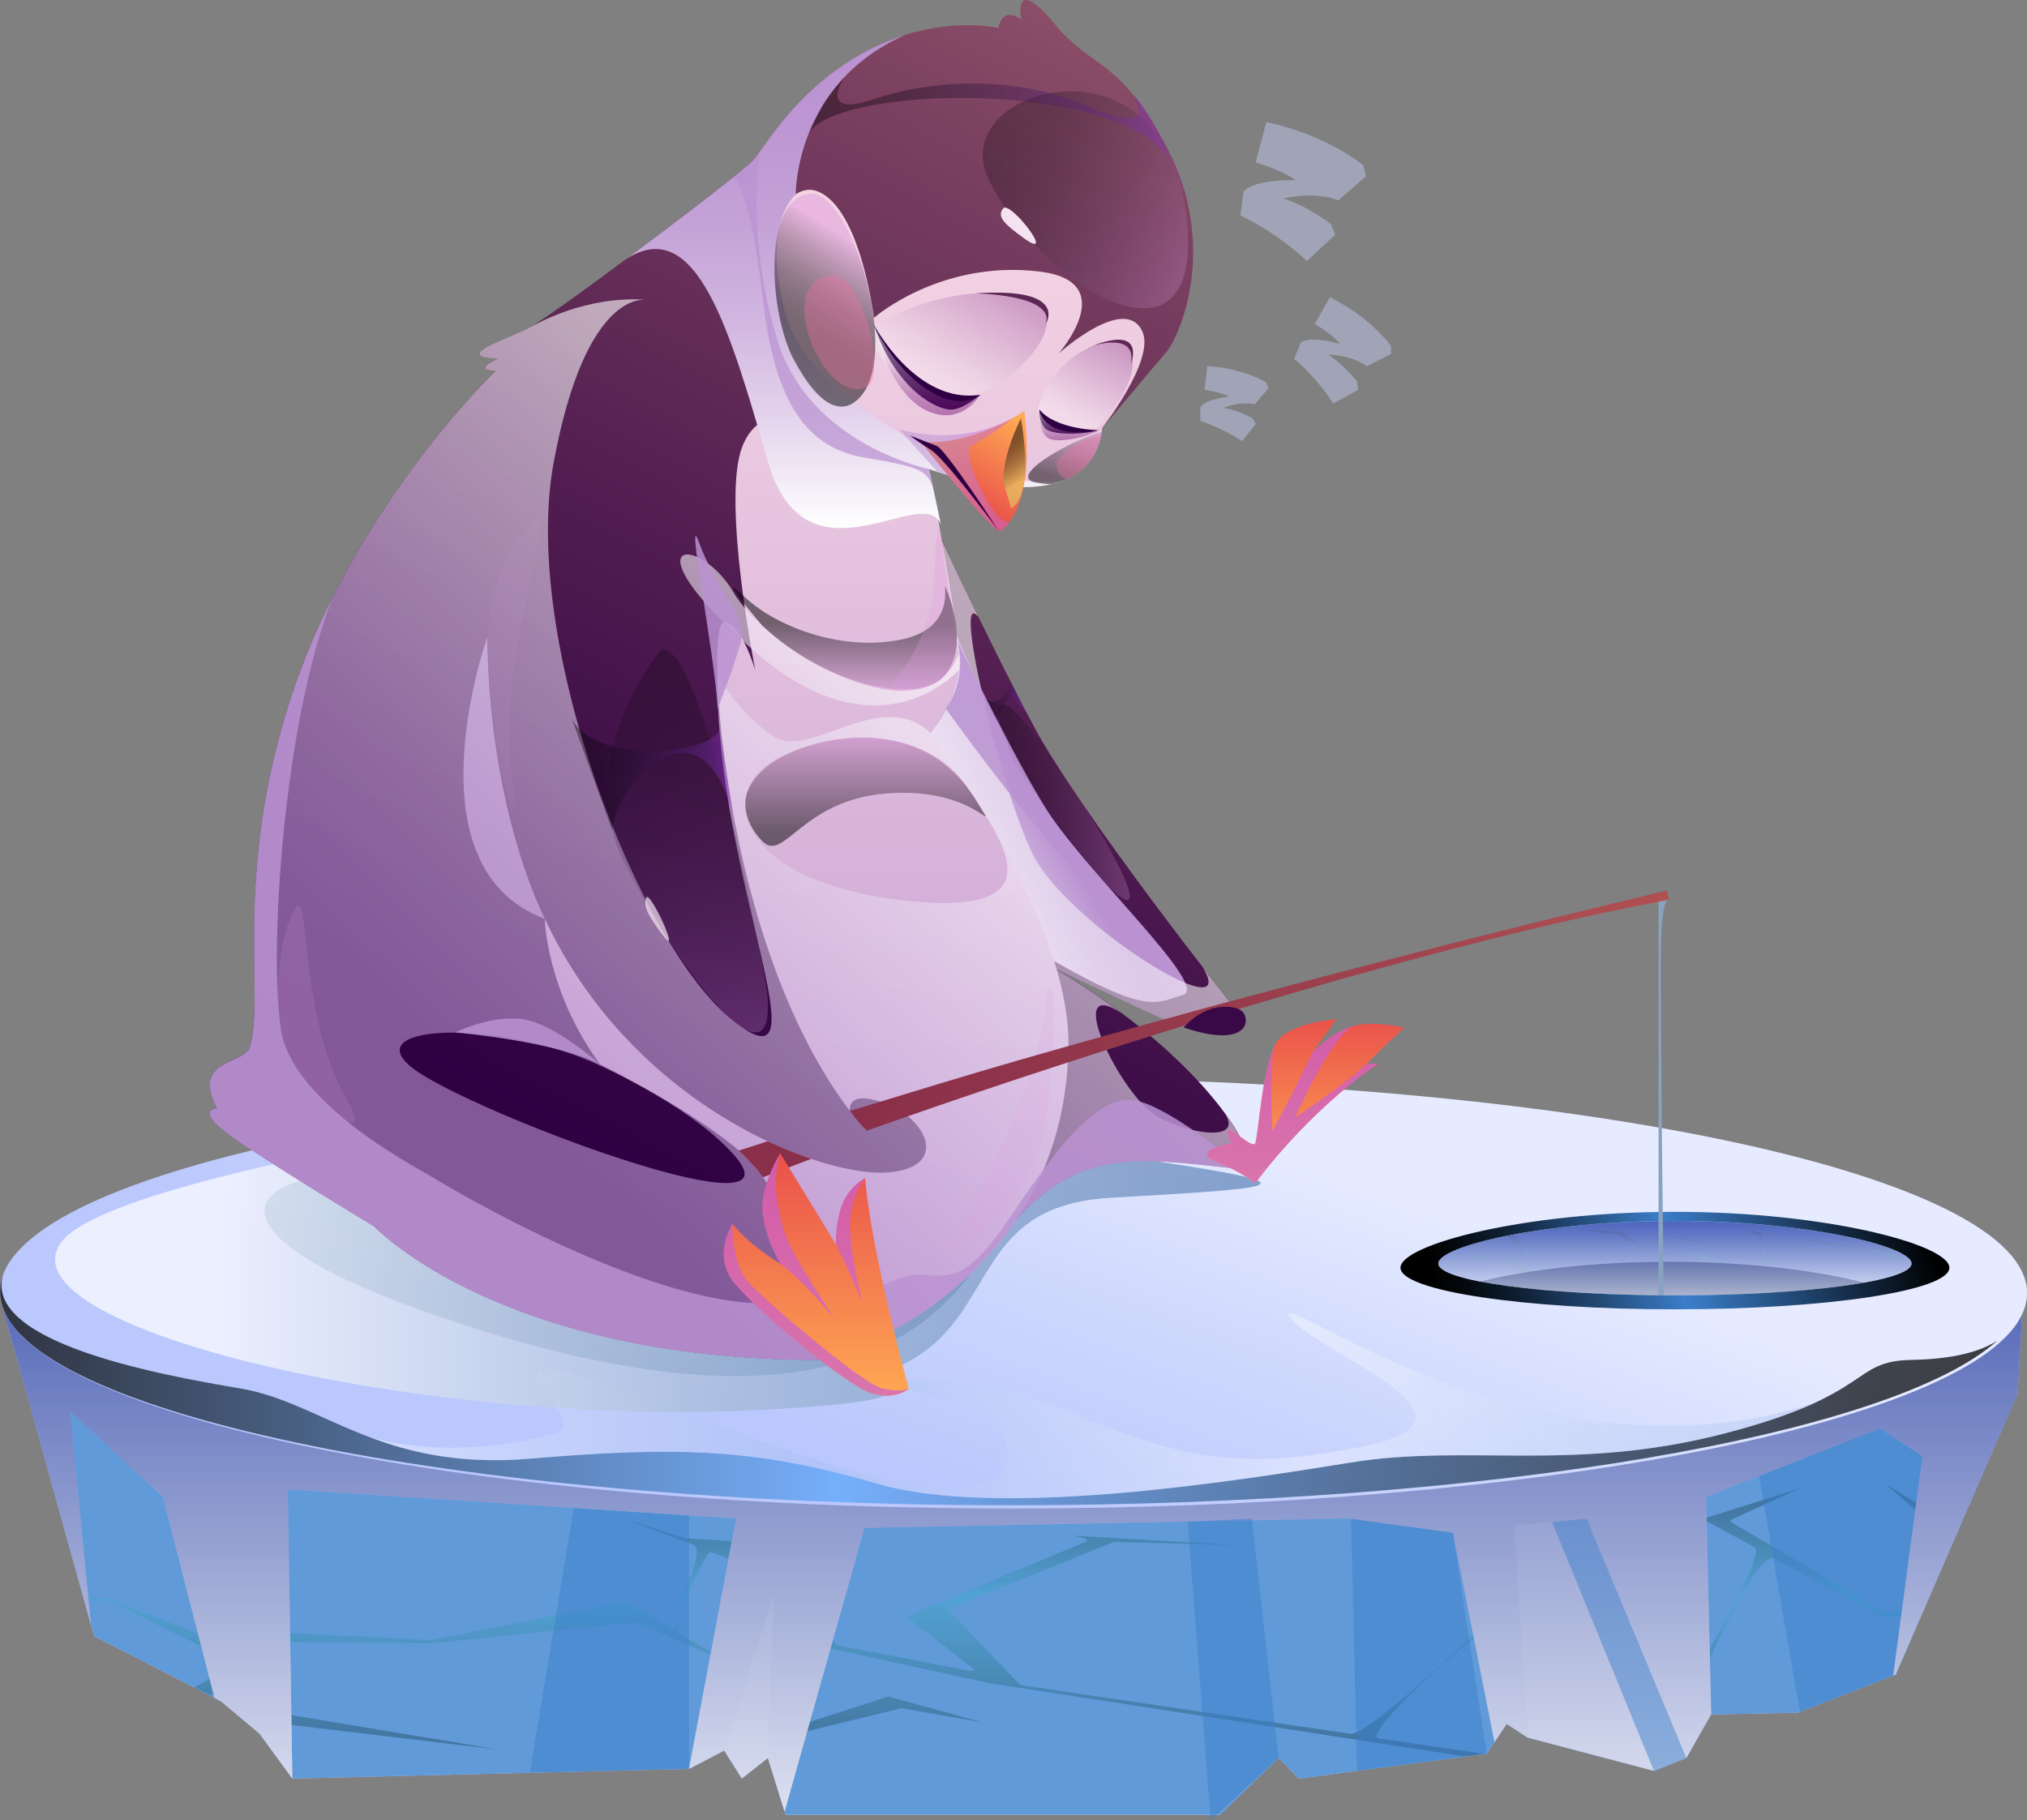 <?xml version="1.0" encoding="UTF-8"?>
<svg xmlns="http://www.w3.org/2000/svg" xmlns:xlink="http://www.w3.org/1999/xlink" viewBox="0 0 254.88 228.91">
  <rect x="0" y="0" width="254.88" height="228.91" fill="#808080" stroke="none"/>
  <defs>
    <style>
      .cls-1 {
        fill: url(#_Áåçûìÿííûé_ãðàäèåíò_296);
      }

      .cls-1, .cls-2, .cls-3, .cls-4, .cls-5, .cls-6, .cls-7, .cls-8, .cls-9, .cls-10, .cls-11, .cls-12, .cls-13, .cls-14, .cls-15, .cls-16, .cls-17, .cls-18, .cls-19 {
        mix-blend-mode: screen;
      }

      .cls-1, .cls-8, .cls-11 {
        opacity: .38;
      }

      .cls-2 {
        fill: url(#_Áåçûìÿííûé_ãðàäèåíò_154);
      }

      .cls-2, .cls-7, .cls-18 {
        opacity: .25;
      }

      .cls-20 {
        fill: url(#_Áåçûìÿííûé_ãðàäèåíò_395);
      }

      .cls-20, .cls-21, .cls-22, .cls-23, .cls-24, .cls-25, .cls-26, .cls-27, .cls-28, .cls-29, .cls-30, .cls-31, .cls-32, .cls-33, .cls-34, .cls-35, .cls-36, .cls-37, .cls-38, .cls-39, .cls-40, .cls-41 {
        mix-blend-mode: multiply;
      }

      .cls-21 {
        fill: url(#_Áåçûìÿííûé_ãðàäèåíò_202);
        opacity: .6;
      }

      .cls-42 {
        fill: url(#_Áåçûìÿííûé_ãðàäèåíò_83);
      }

      .cls-43 {
        fill: url(#_Áåçûìÿííûé_ãðàäèåíò_146-2);
      }

      .cls-22 {
        fill: url(#_Áåçûìÿííûé_ãðàäèåíò_395-2);
      }

      .cls-22, .cls-38 {
        opacity: .65;
      }

      .cls-3 {
        fill: url(#_Áåçûìÿííûé_ãðàäèåíò_316);
      }

      .cls-3, .cls-5, .cls-6, .cls-10, .cls-19 {
        opacity: .5;
      }

      .cls-44 {
        fill: #5d2755;
      }

      .cls-45 {
        fill: url(#_Áåçûìÿííûé_ãðàäèåíò_4);
      }

      .cls-46 {
        fill: url(#_Áåçûìÿííûé_ãðàäèåíò_391);
      }

      .cls-23 {
        opacity: .85;
      }

      .cls-23, .cls-35 {
        fill: #ba92d1;
      }

      .cls-4 {
        opacity: .28;
      }

      .cls-4, .cls-12, .cls-15 {
        fill: #e09ce0;
      }

      .cls-5 {
        fill: url(#_Áåçûìÿííûé_ãðàäèåíò_212);
      }

      .cls-47 {
        fill: #390947;
      }

      .cls-6 {
        fill: url(#_Áåçûìÿííûé_ãðàäèåíò_300);
      }

      .cls-48 {
        clip-path: url(#clippath-2);
      }

      .cls-7 {
        fill: url(#_Áåçûìÿííûé_ãðàäèåíò_77);
      }

      .cls-49 {
        isolation: isolate;
      }

      .cls-8 {
        fill: url(#_Áåçûìÿííûé_ãðàäèåíò_296-2);
      }

      .cls-24 {
        fill: url(#_Áåçûìÿííûé_ãðàäèåíò_28);
      }

      .cls-24, .cls-27, .cls-50, .cls-34 {
        opacity: .71;
      }

      .cls-25 {
        fill: #4c75d9;
      }

      .cls-51 {
        fill: url(#_Áåçûìÿííûé_ãðàäèåíò_220);
      }

      .cls-9 {
        fill: url(#_Áåçûìÿííûé_ãðàäèåíò_402-2);
      }

      .cls-9, .cls-16 {
        opacity: .69;
      }

      .cls-52 {
        fill: #89a2c1;
      }

      .cls-26 {
        fill: url(#_Áåçûìÿííûé_ãðàäèåíò_32-2);
      }

      .cls-26, .cls-29 {
        opacity: .43;
      }

      .cls-53 {
        clip-path: url(#clippath-1);
      }

      .cls-27 {
        fill: #5b81b6;
      }

      .cls-50, .cls-54 {
        fill: #f4e2f1;
      }

      .cls-10 {
        fill: url(#_Áåçûìÿííûé_ãðàäèåíò_338);
      }

      .cls-55 {
        fill: #f46f9f;
        opacity: .36;
      }

      .cls-56 {
        fill: url(#_Áåçûìÿííûé_ãðàäèåíò_16);
      }

      .cls-11 {
        fill: url(#_Áåçûìÿííûé_ãðàäèåíò_173);
      }

      .cls-28, .cls-57 {
        fill: #892f49;
      }

      .cls-28, .cls-39, .cls-40 {
        opacity: .51;
      }

      .cls-29 {
        fill: url(#_Áåçûìÿííûé_ãðàäèåíò_32);
      }

      .cls-30 {
        opacity: .42;
      }

      .cls-30, .cls-58 {
        fill: #b4bad8;
      }

      .cls-31 {
        fill: url(#_Áåçûìÿííûé_ãðàäèåíò_47);
        opacity: .35;
      }

      .cls-32 {
        fill: url(#_Áåçûìÿííûé_ãðàäèåíò_76);
      }

      .cls-59 {
        fill: #2e0043;
      }

      .cls-60 {
        clip-path: url(#clippath);
      }

      .cls-33 {
        fill: url(#_Áåçûìÿííûé_ãðàäèåíò_310);
      }

      .cls-33, .cls-41 {
        opacity: .31;
      }

      .cls-61 {
        fill: none;
      }

      .cls-34 {
        fill: #c960d1;
      }

      .cls-12 {
        opacity: .08;
      }

      .cls-35 {
        opacity: .72;
      }

      .cls-36 {
        fill: url(#_Áåçûìÿííûé_ãðàäèåíò_199);
      }

      .cls-13 {
        fill: url(#_Áåçûìÿííûé_ãðàäèåíò_10);
      }

      .cls-14 {
        fill: url(#_Áåçûìÿííûé_ãðàäèåíò_41);
        opacity: .74;
      }

      .cls-62 {
        fill: url(#_Áåçûìÿííûé_ãðàäèåíò_146);
      }

      .cls-37 {
        fill: #609ad9;
      }

      .cls-63 {
        opacity: .46;
      }

      .cls-38 {
        fill: url(#_Áåçûìÿííûé_ãðàäèåíò_395-3);
      }

      .cls-64 {
        fill: url(#_Áåçûìÿííûé_ãðàäèåíò_146-3);
      }

      .cls-15 {
        opacity: .15;
      }

      .cls-65 {
        fill: #0f2670;
      }

      .cls-16 {
        fill: url(#_Áåçûìÿííûé_ãðàäèåíò_402);
      }

      .cls-39 {
        fill: url(#_Áåçûìÿííûé_ãðàäèåíò_197);
      }

      .cls-40 {
        fill: url(#_Áåçûìÿííûé_ãðàäèåíò_16-2);
      }

      .cls-66 {
        opacity: .61;
      }

      .cls-17 {
        fill: #3b7eca;
        opacity: .47;
      }

      .cls-18 {
        fill: url(#_Áåçûìÿííûé_ãðàäèåíò_154-2);
      }

      .cls-19 {
        fill: url(#_Áåçûìÿííûé_ãðàäèåíò_215);
      }

      .cls-67 {
        opacity: .56;
      }

      .cls-41 {
        fill: url(#_Áåçûìÿííûé_ãðàäèåíò_309);
      }
    </style>
    <clipPath id="clippath">
      <polygon class="cls-61" points=".17 163.81 11.84 205.76 27.78 213.94 32.64 218.02 36.76 223.67 86.64 222.45 91.06 220.14 93.28 223.67 96.56 221.08 99 228.91 152.7 228.91 160.77 221.08 163.31 223.67 186.95 220.54 189.45 216.79 192.1 218.52 207.97 222.7 212.04 221.08 215.15 215.6 226.03 215.39 238.36 210.6 253.69 175.23 254.43 162.07 .17 163.81"/>
    </clipPath>
    <linearGradient id="_Áåçûìÿííûé_ãðàäèåíò_391" data-name="Áåçûìÿííûé ãðàäèåíò 391" x1="-176.68" y1="231.37" x2="-176.68" y2="148.96" gradientTransform="translate(-25.47 3.82) scale(1 .97) skewX(10.85)" gradientUnits="userSpaceOnUse">
      <stop offset=".45" stop-color="#bbc8fd"/>
      <stop offset=".63" stop-color="#ccd6fd"/>
      <stop offset=".85" stop-color="#e6ebff"/>
    </linearGradient>
    <linearGradient id="_Áåçûìÿííûé_ãðàäèåíò_402" data-name="Áåçûìÿííûé ãðàäèåíò 402" x1="-184.2" y1="231.37" x2="-184.2" y2="180.72" gradientTransform="translate(-25.47 3.82) scale(1 .97) skewX(10.85)" gradientUnits="userSpaceOnUse">
      <stop offset="0" stop-color="#000"/>
      <stop offset=".2" stop-color="#15414b"/>
      <stop offset=".45" stop-color="#3090a5"/>
      <stop offset=".56" stop-color="#3bb0ca"/>
      <stop offset=".58" stop-color="#37a5be"/>
      <stop offset=".69" stop-color="#246b7b"/>
      <stop offset=".8" stop-color="#143d46"/>
      <stop offset=".88" stop-color="#091b20"/>
      <stop offset=".96" stop-color="#020708"/>
      <stop offset="1" stop-color="#000"/>
    </linearGradient>
    <linearGradient id="_Áåçûìÿííûé_ãðàäèåíò_395" data-name="Áåçûìÿííûé ãðàäèåíò 395" x1="-176.68" y1="249.56" x2="-176.68" y2="121.56" gradientTransform="translate(-25.47 3.82) scale(1 .97) skewX(10.85)" gradientUnits="userSpaceOnUse">
      <stop offset="0" stop-color="#fff"/>
      <stop offset=".41" stop-color="#9ea9d6"/>
      <stop offset=".81" stop-color="#4459b0"/>
      <stop offset="1" stop-color="#2039a1"/>
    </linearGradient>
    <linearGradient id="_Áåçûìÿííûé_ãðàäèåíò_395-2" data-name="Áåçûìÿííûé ãðàäèåíò 395" x1="-176.69" y1="246.93" x2="-176.69" y2="137.43" xlink:href="#_Áåçûìÿííûé_ãðàäèåíò_395"/>
    <linearGradient id="_Áåçûìÿííûé_ãðàäèåíò_4" data-name="Áåçûìÿííûé ãðàäèåíò 4" x1="118.65" y1="186.19" x2="137.37" y2="135.78" gradientUnits="userSpaceOnUse">
      <stop offset="0" stop-color="#bbc8fd"/>
      <stop offset=".46" stop-color="#ccd6fd"/>
      <stop offset="1" stop-color="#e6ebff"/>
    </linearGradient>
    <clipPath id="clippath-1">
      <path class="cls-25" d="m240.36,158.91c0,2.2-13.32,3.99-29.75,3.99s-29.75-1.79-29.75-3.99,13.32-5.36,29.75-5.36,29.75,3.15,29.75,5.36Z"/>
    </clipPath>
    <linearGradient id="_Áåçûìÿííûé_ãðàäèåíò_402-2" data-name="Áåçûìÿííûé ãðàäèåíò 402" x1="212.12" y1="163.17" x2="212.12" y2="153.28" gradientTransform="matrix(1, 0, 0, 1, 0, 0)" xlink:href="#_Áåçûìÿííûé_ãðàäèåíò_402"/>
    <linearGradient id="_Áåçûìÿííûé_ãðàäèåíò_10" data-name="Áåçûìÿííûé ãðàäèåíò 10" x1="178.92" y1="168.32" x2="241.06" y2="150.4" gradientUnits="userSpaceOnUse">
      <stop offset=".05" stop-color="#000"/>
      <stop offset=".11" stop-color="#04090e"/>
      <stop offset=".21" stop-color="#0f2136"/>
      <stop offset=".35" stop-color="#224975"/>
      <stop offset=".51" stop-color="#3b7eca"/>
      <stop offset="1" stop-color="#000"/>
    </linearGradient>
    <linearGradient id="_Áåçûìÿííûé_ãðàäèåíò_395-3" data-name="Áåçûìÿííûé ãðàäèåíò 395" x1="210.61" y1="162.9" x2="210.61" y2="153.55" gradientTransform="matrix(1, 0, 0, 1, 0, 0)" xlink:href="#_Áåçûìÿííûé_ãðàäèåíò_395"/>
    <linearGradient id="_Áåçûìÿííûé_ãðàäèåíò_41" data-name="Áåçûìÿííûé ãðàäèåíò 41" x1="0" y1="174.79" x2="251.17" y2="174.79" gradientUnits="userSpaceOnUse">
      <stop offset="0" stop-color="#000"/>
      <stop offset=".42" stop-color="#5ea6fb"/>
      <stop offset=".51" stop-color="#4c86cb"/>
      <stop offset=".69" stop-color="#2b4d75"/>
      <stop offset=".84" stop-color="#142336"/>
      <stop offset=".94" stop-color="#05090e"/>
      <stop offset="1" stop-color="#000"/>
    </linearGradient>
    <linearGradient id="_Áåçûìÿííûé_ãðàäèåíò_47" data-name="Áåçûìÿííûé ãðàäèåíò 47" x1="46.41" y1="176.76" x2="228.35" y2="176.76" gradientUnits="userSpaceOnUse">
      <stop offset="0" stop-color="#fff"/>
      <stop offset=".14" stop-color="#ccdbf5"/>
      <stop offset=".25" stop-color="#abc3ef"/>
      <stop offset=".31" stop-color="#9fbbed"/>
      <stop offset=".65" stop-color="#fff"/>
      <stop offset=".81" stop-color="#ccdbf5"/>
      <stop offset=".93" stop-color="#abc3ef"/>
      <stop offset="1" stop-color="#9fbbed"/>
    </linearGradient>
    <linearGradient id="_Áåçûìÿííûé_ãðàäèåíò_28" data-name="Áåçûìÿííûé ãðàäèåíò 28" x1="179.36" y1="155.35" x2="27.79" y2="155.35" gradientUnits="userSpaceOnUse">
      <stop offset=".12" stop-color="#5b81b6"/>
      <stop offset=".23" stop-color="#678abb"/>
      <stop offset=".43" stop-color="#88a4ca"/>
      <stop offset=".71" stop-color="#becde2"/>
      <stop offset="1" stop-color="#fff"/>
    </linearGradient>
    <linearGradient id="_Áåçûìÿííûé_ãðàäèåíò_220" data-name="Áåçûìÿííûé ãðàäèåíò 220" x1="72.35" y1="161.17" x2="151.85" y2="9.75" gradientUnits="userSpaceOnUse">
      <stop offset=".07" stop-color="#2e0043"/>
      <stop offset=".24" stop-color="#370846"/>
      <stop offset=".52" stop-color="#521e51"/>
      <stop offset=".88" stop-color="#7c4161"/>
      <stop offset="1" stop-color="#8d4f68"/>
    </linearGradient>
    <linearGradient id="_Áåçûìÿííûé_ãðàäèåíò_76" data-name="Áåçûìÿííûé ãðàäèåíò 76" x1="114.55" y1="111.27" x2="141.65" y2="95.32" gradientUnits="userSpaceOnUse">
      <stop offset=".12" stop-color="#fff"/>
      <stop offset=".24" stop-color="#ede2f3"/>
      <stop offset=".48" stop-color="#c8a8da"/>
      <stop offset=".6" stop-color="#ba92d1"/>
    </linearGradient>
    <linearGradient id="_Áåçûìÿííûé_ãðàäèåíò_83" data-name="Áåçûìÿííûé ãðàäèåíò 83" x1="106.22" y1="198.75" x2="106.22" y2="29.44" gradientUnits="userSpaceOnUse">
      <stop offset="0" stop-color="#ba92d1"/>
      <stop offset=".39" stop-color="#cea8d7"/>
      <stop offset="1" stop-color="#f4d3e3"/>
    </linearGradient>
    <linearGradient id="_Áåçûìÿííûé_ãðàäèåíò_199" data-name="Áåçûìÿííûé ãðàäèåíò 199" x1="106.5" y1="66.41" x2="106.5" y2="4.42" gradientUnits="userSpaceOnUse">
      <stop offset="0" stop-color="#fff"/>
      <stop offset=".04" stop-color="#f9f7fb"/>
      <stop offset=".23" stop-color="#e3d2ec"/>
      <stop offset=".42" stop-color="#d1b6e0"/>
      <stop offset=".62" stop-color="#c4a2d7"/>
      <stop offset=".81" stop-color="#bc96d2"/>
      <stop offset="1" stop-color="#ba92d1"/>
    </linearGradient>
    <linearGradient id="_Áåçûìÿííûé_ãðàäèåíò_310" data-name="Áåçûìÿííûé ãðàäèåíò 310" x1="124.67" y1="33.5" x2="115.51" y2="50.03" gradientUnits="userSpaceOnUse">
      <stop offset="0" stop-color="#6b046d"/>
      <stop offset=".25" stop-color="#9d599f"/>
      <stop offset=".48" stop-color="#c7a0c8"/>
      <stop offset=".66" stop-color="#e5d3e5"/>
      <stop offset=".8" stop-color="#f8f3f8"/>
      <stop offset=".88" stop-color="#fff"/>
    </linearGradient>
    <linearGradient id="_Áåçûìÿííûé_ãðàäèåíò_32" data-name="Áåçûìÿííûé ãðàäèåíò 32" x1="116.59" y1="52.22" x2="116.59" y2="40.96" gradientUnits="userSpaceOnUse">
      <stop offset="0" stop-color="#6b046d"/>
      <stop offset=".08" stop-color="#731275"/>
      <stop offset=".23" stop-color="#8a3a8c"/>
      <stop offset=".43" stop-color="#b079b1"/>
      <stop offset=".68" stop-color="#e3d0e3"/>
      <stop offset=".81" stop-color="#fff"/>
    </linearGradient>
    <linearGradient id="_Áåçûìÿííûé_ãðàäèåíò_309" data-name="Áåçûìÿííûé ãðàäèåíò 309" x1="140.39" y1="41.73" x2="133.78" y2="54.01" gradientUnits="userSpaceOnUse">
      <stop offset="0" stop-color="#6b046d"/>
      <stop offset=".16" stop-color="#88368a"/>
      <stop offset=".52" stop-color="#c7a1c8"/>
      <stop offset=".76" stop-color="#efe4ef"/>
      <stop offset=".88" stop-color="#fff"/>
    </linearGradient>
    <linearGradient id="_Áåçûìÿííûé_ãðàäèåíò_32-2" data-name="Áåçûìÿííûé ãðàäèåíò 32" x1="134.41" y1="55.37" x2="134.41" y2="51.67" xlink:href="#_Áåçûìÿííûé_ãðàäèåíò_32"/>
    <linearGradient id="_Áåçûìÿííûé_ãðàäèåíò_338" data-name="Áåçûìÿííûé ãðàäèåíò 338" x1="194.14" y1="121.24" x2="194.14" y2="105.47" gradientTransform="translate(.86 -162.14) rotate(32.44)" gradientUnits="userSpaceOnUse">
      <stop offset=".19" stop-color="#000"/>
      <stop offset=".27" stop-color="#050405"/>
      <stop offset=".38" stop-color="#160f16"/>
      <stop offset=".51" stop-color="#312231"/>
      <stop offset=".64" stop-color="#583d58"/>
      <stop offset=".79" stop-color="#895f89"/>
      <stop offset=".94" stop-color="#c488c4"/>
      <stop offset="1" stop-color="#e09ce0"/>
    </linearGradient>
    <linearGradient id="_Áåçûìÿííûé_ãðàäèåíò_146" data-name="Áåçûìÿííûé ãðàäèåíò 146" x1="131.05" y1="37.4" x2="122.3" y2="46.16" gradientTransform="translate(-9.6 47.71) rotate(-14.21)" gradientUnits="userSpaceOnUse">
      <stop offset="0" stop-color="#ffa953"/>
      <stop offset="1" stop-color="#ea524b"/>
    </linearGradient>
    <clipPath id="clippath-2">
      <path class="cls-61" d="m132.85,121.84c-4.23-14.49-15.86-29.66-15.86-29.66,0,0,3.22-3.95,3.63-8.37.29-3.08-3.82-24.84-3.82-24.84,0,0,20.31,7.71,21.81-5.16,0,0,6.63-8.5,5.05-12.08-2.15-4.87-10.58,2.76-10.58,2.76,0,0,8.05-9.08-2.37-10.34-12.46-1.51-20.82,5.82-20.82,5.82,0,0-1.68-13.87-7.13-15.92-5.45-2.05-11.47,13.71.74,29.29,0,0-7.68-3.89-10.21,2.95-2.53,6.84,1.68,28,1.68,28,0,0-1.9-6.42-4.05-6-2.16.42-.32,40.1,15.95,61.42,0,0-.58-2.79,4.47-.95,5.05,1.84,8.21,7.95.42,8.68-7.79.74-31.89-7.74-43.26-31.89,0,0,.16,9,6.95,18.31,0,0,9.99,4.84,16.58,10.1,12,9.58,9.36,30.54,19.7,23.48,0,0,.67-.36,1.41-.75,1.24-.66,2.43-1.44,3.52-2.33.15-.12.27-.22.37-.29,2.75-2.02,5.57-4.58,8.15-7.8.92-1.15,1.82-2.17,2.69-3.09,3.84-5.66,6.3-12.65,6.47-21.54.06-3.07-.51-6.38-1.48-9.73l-.03-.09Z"/>
    </clipPath>
    <linearGradient id="_Áåçûìÿííûé_ãðàäèåíò_316" data-name="Áåçûìÿííûé ãðàäèåíò 316" x1="133.5" y1="65.37" x2="136.78" y2="54.71" gradientTransform="translate(2.99 -9.1) rotate(2.7)" gradientUnits="userSpaceOnUse">
      <stop offset=".19" stop-color="#000"/>
      <stop offset=".33" stop-color="#2c1e2c"/>
      <stop offset=".66" stop-color="#8c618c"/>
      <stop offset=".89" stop-color="#c88bc8"/>
      <stop offset="1" stop-color="#e09ce0"/>
    </linearGradient>
    <linearGradient id="_Áåçûìÿííûé_ãðàäèåíò_202" data-name="Áåçûìÿííûé ãðàäèåíò 202" x1="127.05" y1="76.55" x2="44.73" y2="158.87" gradientUnits="userSpaceOnUse">
      <stop offset=".09" stop-color="#fff"/>
      <stop offset=".25" stop-color="#ede2f3"/>
      <stop offset=".6" stop-color="#c8a8da"/>
      <stop offset=".77" stop-color="#ba92d1"/>
    </linearGradient>
    <linearGradient id="_Áåçûìÿííûé_ãðàäèåíò_16" data-name="Áåçûìÿííûé ãðàäèåíò 16" x1="106.89" y1="127.09" x2="209.86" y2="127.09" gradientUnits="userSpaceOnUse">
      <stop offset="0" stop-color="#892f49"/>
      <stop offset=".45" stop-color="#973b4c"/>
      <stop offset="1" stop-color="#b05052"/>
    </linearGradient>
    <linearGradient id="_Áåçûìÿííûé_ãðàäèåíò_16-2" data-name="Áåçûìÿííûé ãðàäèåíò 16" y1="129.62" x2="209.86" y2="129.62" xlink:href="#_Áåçûìÿííûé_ãðàäèåíò_16"/>
    <linearGradient id="_Áåçûìÿííûé_ãðàäèåíò_146-2" data-name="Áåçûìÿííûé ãðàäèåíò 146" x1="108.18" y1="174.83" x2="108.18" y2="144.83" gradientTransform="translate(21.76 -2.12) scale(1 1.02) skewX(-9.37)" xlink:href="#_Áåçûìÿííûé_ãðàäèåíò_146"/>
    <linearGradient id="_Áåçûìÿííûé_ãðàäèåíò_146-3" data-name="Áåçûìÿííûé ãðàäèåíò 146" x1="164.17" y1="148.81" x2="164.17" y2="128.18" gradientTransform="matrix(1, 0, 0, 1, 0, 0)" xlink:href="#_Áåçûìÿííûé_ãðàäèåíò_146"/>
    <linearGradient id="_Áåçûìÿííûé_ãðàäèåíò_154" data-name="Áåçûìÿííûé ãðàäèåíò 154" x1="907.52" y1="-18.44" x2="876.88" y2="-18.44" gradientTransform="translate(-633.78 -424.48) rotate(31.35)" gradientUnits="userSpaceOnUse">
      <stop offset="0" stop-color="#e09ce0"/>
      <stop offset=".08" stop-color="#c488c4"/>
      <stop offset=".26" stop-color="#895f89"/>
      <stop offset=".44" stop-color="#583d58"/>
      <stop offset=".61" stop-color="#312231"/>
      <stop offset=".76" stop-color="#160f16"/>
      <stop offset=".9" stop-color="#050405"/>
      <stop offset="1" stop-color="#000"/>
    </linearGradient>
    <linearGradient id="_Áåçûìÿííûé_ãðàäèåíò_197" data-name="Áåçûìÿííûé ãðàäèåíò 197" x1="113.05" y1="59.73" x2="127.26" y2="59.73" gradientUnits="userSpaceOnUse">
      <stop offset=".33" stop-color="#ba92d1"/>
      <stop offset="1" stop-color="#c960d1"/>
    </linearGradient>
    <linearGradient id="_Áåçûìÿííûé_ãðàäèåíò_212" data-name="Áåçûìÿííûé ãðàäèåíò 212" x1="169.6" y1="116.67" x2="176.47" y2="116.67" gradientTransform="translate(141.05 -150.95) rotate(59.82)" gradientUnits="userSpaceOnUse">
      <stop offset=".19" stop-color="#000"/>
      <stop offset=".27" stop-color="#050502"/>
      <stop offset=".38" stop-color="#16160a"/>
      <stop offset=".5" stop-color="#303117"/>
      <stop offset=".64" stop-color="#565828"/>
      <stop offset=".78" stop-color="#86893f"/>
      <stop offset=".93" stop-color="#c0c45a"/>
      <stop offset="1" stop-color="#e0e56a"/>
    </linearGradient>
    <linearGradient id="_Áåçûìÿííûé_ãðàäèåíò_154-2" data-name="Áåçûìÿííûé ãðàäèåíò 154" x1="81.76" y1="129.1" x2="81.76" y2="80.68" gradientTransform="translate(2.16 2.85) rotate(-1.32)" xlink:href="#_Áåçûìÿííûé_ãðàäèåíò_154"/>
    <linearGradient id="_Áåçûìÿííûé_ãðàäèåíò_173" data-name="Áåçûìÿííûé ãðàäèåíò 173" x1="92.21" y1="97.4" x2="71.93" y2="97.4" gradientUnits="userSpaceOnUse">
      <stop offset="0" stop-color="#9c3be0"/>
      <stop offset=".08" stop-color="#8833c4"/>
      <stop offset=".26" stop-color="#5f2489"/>
      <stop offset=".44" stop-color="#3d1758"/>
      <stop offset=".61" stop-color="#220d31"/>
      <stop offset=".76" stop-color="#0f0516"/>
      <stop offset=".9" stop-color="#040105"/>
      <stop offset="1" stop-color="#000"/>
    </linearGradient>
    <linearGradient id="_Áåçûìÿííûé_ãðàäèåíò_300" data-name="Áåçûìÿííûé ãðàäèåíò 300" x1="106.27" y1="87.82" x2="106.27" y2="78.4" gradientUnits="userSpaceOnUse">
      <stop offset="0" stop-color="#e09ce0"/>
      <stop offset=".41" stop-color="#855d85"/>
      <stop offset="1" stop-color="#000"/>
    </linearGradient>
    <linearGradient id="_Áåçûìÿííûé_ãðàäèåíò_215" data-name="Áåçûìÿííûé ãðàäèåíò 215" x1="108.83" y1="104.63" x2="108.83" y2="91.02" gradientUnits="userSpaceOnUse">
      <stop offset="0" stop-color="#000"/>
      <stop offset=".59" stop-color="#855d85"/>
      <stop offset="1" stop-color="#e09ce0"/>
    </linearGradient>
    <linearGradient id="_Áåçûìÿííûé_ãðàäèåíò_77" data-name="Áåçûìÿííûé ãðàäèåíò 77" x1="125.57" y1="100.91" x2="142.05" y2="100.91" gradientUnits="userSpaceOnUse">
      <stop offset="0" stop-color="#000"/>
      <stop offset=".1" stop-color="#050405"/>
      <stop offset=".24" stop-color="#160f16"/>
      <stop offset=".39" stop-color="#312231"/>
      <stop offset=".56" stop-color="#583d58"/>
      <stop offset=".74" stop-color="#895f89"/>
      <stop offset=".92" stop-color="#c488c4"/>
      <stop offset="1" stop-color="#e09ce0"/>
    </linearGradient>
    <linearGradient id="_Áåçûìÿííûé_ãðàäèåíò_296" data-name="Áåçûìÿííûé ãðàäèåíò 296" x1="123.71" y1="88.52" x2="129.23" y2="88.52" gradientUnits="userSpaceOnUse">
      <stop offset="0" stop-color="#000"/>
      <stop offset=".1" stop-color="#040105"/>
      <stop offset=".24" stop-color="#0f0516"/>
      <stop offset=".39" stop-color="#220d31"/>
      <stop offset=".56" stop-color="#3d1758"/>
      <stop offset=".74" stop-color="#5f2489"/>
      <stop offset=".92" stop-color="#8833c4"/>
      <stop offset="1" stop-color="#9c3be0"/>
    </linearGradient>
    <linearGradient id="_Áåçûìÿííûé_ãðàäèåíò_296-2" data-name="Áåçûìÿííûé ãðàäèåíò 296" x1="101.71" y1="17.98" x2="149.97" y2="17.98" xlink:href="#_Áåçûìÿííûé_ãðàäèåíò_296"/>
  </defs>
  <g class="cls-49">
    <g id="Layer_2" data-name="Layer 2">
      <g id="_Ñëîé_1" data-name="Ñëîé 1">
        <g>
          <g>
            <g class="cls-60">
              <path class="cls-46" d="m-688.34,168.34s30.09,8.49,93.35-4.92c63.26-13.41,174.79-15.12,174.79-15.12l2.33,2.9c2.33,2.91,7.8.45,7.8.45,0,0,85.53,8.64,129.59,11.55,44.06,2.9,76.6,6.63,139.29-.22s99.84-5.79,99.84-5.79l3.25,2.22s65.83,6.55,82.9,7.75c0,0-8.11,3.87,48.81,3.28,56.92-.6,161.94-6.26,192.8-6.26l5.21,2.68s47.88-.52,57.34,1.49l11.9,59.89H-676.44l-11.9-59.89Z"/>
              <path class="cls-37" d="m-685.91,180.55s32.31,6.11,69.96,13.26l-4.07-2.83s125.22-12.22,187.64-13.41c62.42-1.19,133.26,0,133.26,0l7.03,4.77s90.31,2.68,107.72,3.28l-71.99-16.39,89.99,15.79s121.5-39.38,145.7-39.98c24.2-.6,72.13,30.83,114.94,41.55l-37.57-11.41,47.49,13.11s64.43-14.9,86.87-17.28c22.44-2.38,34.58-1,34.58-1,0,0,1.01-23.62,31.42-16.47,0,0,72.41,22.54,94.34,27l9.47,47.67H-676.44l-9.47-47.67Z"/>
              <g class="cls-67">
                <path class="cls-16" d="m341.75,227.61c.19-1.85,1.76-7.28,1.76-7.28-2.17-.49-28.55-13.09-32.04-14.75l23.29,2.89-32.88-5.38-.27,1.93c-.01.08-.08.14-.19.16-.11.03-.24,0-.34-.04l-13.44-6.67-2.43,1.91s-.09.05-.16.06l-14.05,2.23c-.12.02-.26,0-.35-.07l-19.21-12.28-6.85.73c-.11,0-.23-.01-.32-.07l-7.2-4.36,7.28,6.33,6.61-1.86c.13-.04.29-.01.4.06l19,12.07c.06.04.1.08.11.13l.77,2.68c.02.08-.03.16-.13.2-.1.04-.24.04-.35,0l-20.56-7.24-12.76,3.83c-.12.04-.28.02-.4-.05l-19.32-11.32c-.08-.05-.13-.11-.13-.18,0-.07.04-.12.12-.16l8.51-3.9-11.73,3.69-10.92,2.01,10.92-1.55c.1-.02.23,0,.32.06l5.79,3.14c1.47.8-5.63,12.76-5.63,12.76l-9.77,4.03-19.96-5.74s-13.31,12.74-15.44,12.43c0,0-41.36-6.11-41.36-6.11-.1-.02-.2-.06-.25-.12l-8.85-9.24c-.1-.1-.07-.23.08-.28l20.55-8.34c.05-.02.13-.02.18-.03l15.52.39c-7.37-.41-15.84-.9-20.69-1.18.81.19,1.41.35,1.47.36.12.03.22.11.24.19.03.08-.02.16-.12.2l-22.6,9.41,8.33,6.51c.1.08.12.18.04.25-.07.08-.22.11-.36.08l-16.53-3.2c-.09-.02-.17-.06-.22-.11l-13.32-13.01-5.66-.35s-.09-.01-.13-.02l-7.42-2.37,8.55,3.24c1.35.8-1.5,6.46-1.5,6.46,0,0,.04,3.47-1.06,4.19l-6.05-3.57-24.31,4.88s-.09.01-.12,0l-17.69-.89h-11.63c-.07,0-.13-.01-.19-.03l-11.2-4.25-63.77-5.05,1.33,1.26c.07.07.09.15.04.22-.05.07-.13.09-.28.11l-12.42-.15s-.06,0-.09,0l-4.23-.72s-39.23-6.68-39.23-6.68l20.64,5.5,16.22,1.68c.1.03.21.05.35.08,2.56.52-30.77.45-30.77.45,0,0-9.84,5.87-19.66,8.49l-8.09-17.01c-.03-.07,0-.15.07-.2.08-.05.2-.07.31-.05l14.37,2.44-24.37-5.29,8.69,3.93c.08.04.14.09.16.15l6.95,19.76,14.02,10.83c.11.09.12.2.02.28-.1.08-.27.09-.42.03l-14.82-5.44-1.26-.65c-.1.08-.27.09-.42.04l-43.51-15.97-.22,2.22c0,.07-.06.12-.14.15-.08.03-.19.04-.29,0l-1.36-.34c-.11-.03-.2-.09-.24-.16l-4.2-8.24c-.04-.08-.01-.15.06-.2.08-.05.2-.07.32-.05l6.72,1.18s.1.02.14.04l34.51,16.84-34.55-17.95-26.53-3.58,17.64,3.1c.12.02.23.08.27.16l4.73,8.22c.05.08.02.16-.07.22-.09.05-.22.07-.35.03l-6.79-1.7-.23,1.97c-.01.09-.11.16-.26.17l-11.48,1.04c-.11,0-.22-.01-.31-.07l-24.79-14.62-26.88-1.91,24.29,3.11c.06,0,.12.03.17.05l5.09,2.57c.88.44.78,1.28-19.18,8.04l-35.34-5.81,34.86,6.03s-15.48,6.09-29.8,8.94l-21.79-20.93-7.74-2.87s-.06-.03-.08-.04l-8.83-5.62-.5,6.26c0,.08-.08.14-.2.17-.12.02-.25,0-.35-.05l-5.52-3.03,12.23,10.19s.04.04.06.06l3.41,5.74-2.56-7.14-1.77-1.06c-3.64-2.15-5.37-3.44-5.14-3.82.21-.36,1.55-4.08,2.05-5.49.03-.08.12-.13.24-.14.16,0,.27.03.34.09l8.5,6.33,5.39,4.36,7.65,8.1s4.06,8.49,1.42,7.17c0,0-8.31-5.05-8.31-5.05l1.91,4.52c.03.06.01.12-.04.17-.05.05-.14.08-.24.08l-10.96.15c-.1,0-.25-.04-.32-.11l-5.75-5.16-10.81,5.23c-.07.03-.16.05-.25.04l-70.42-7.96,9.07,1.88c.16.03.27.13.28.23,0,.1-.1.18-.25.2l-12.86,1.19c-.11,0-.22-.01-.31-.06l-12.61-7.26-8.01,2.69c-.11.03-.24.03-.35-.02-.11-.04-.18-.12-.19-.2l-.28-4.18-1.3,2.35c-.03.06-.1.1-.19.12-.09.02-.2,0-.29-.03l-8.88-3.38-8.64,1.03c-.07,0-.16,0-.23-.02l-32.02-10.58,26.42,11.65,13.89-1.18c.11,0,.24.02.33.08l9.87,6.88,11.7-2.34c.12-.02.26,0,.36.06l7.7,4.62c.07.04.12.1.12.16,0,.06-.02.11-.08.15l-15.35,9.83c-.12.08-.34.07-.49-.02l-9.94-6.14-31.47,8.73c-.09.02-.18.02-.28,0-.09-.03-.17-.07-.21-.13l-3.55-5.16-25.87,9.9c-.11.04-.26.04-.38-.02l-8.88-4.03,3.64,2.37c.09.06.13.14.11.21-.02.07-.1.13-.21.15l-30.09,5.07c-.06,0-.13,0-.2,0l-6.56-1.38c-2.66-1.26-5.56-7.65-5.56-7.65-5.23-6.66-5.93-8.98-6.02-9.5,8.33-1.08,18.26-2.27,18.26-2.27h-2.63l6.73-5.85-1.56-2.83s.76,2.21.85,2.79-5.03,5.46-8.7,6.22c-3.67.76-25.98,3.39-25.98,3.39,0,0,.62.48-1.59,3.46-2.21,2.98-3.63,5.54-4.88,4.97,0,0-11.1-5.05-11.1-5.05l-.34,1.05c-.03.09-.15.17-.32.15l-50.25-2,6.87,1.73c.16.04.27.14.25.25-.01.1-.14.18-.3.18,0,0-43.05-.15-43.05-.15l-23.98-1.84-10.06,5.87,8.18-3.84c.05-.02.12-.03.17-.03l76.1.6,29.22,4.29-19.16-3.71c-.17-.03-.29-.14-.28-.24,0-.11.13-.18.3-.18,0,0,25.51.15,25.51.15.05,0,.11,0,.15.02l9.94,2.98,32.17,12.09-16.86-7.26c-.14-.07-.19-.18-.13-.27.06-.09.22-.14.38-.1l25.03,4.77s.09.02.14.05l1.7.87-.14-.71c-.02-.1.07-.19.22-.21l28.98-4.77c.08-.01.18,0,.26.02l3.37,1.14,27.19-5.54c.1-.02.22,0,.31.03l2.74,1.18,27.57-7.4c.09-.02.2-.02.29.01l13.38,4.31,7.11-2.43c4.71-.74,17.84,1.29,17.84,1.29l2.31,1.9s29.12-10.91,32.21-10.57l22.82,2.54c3.25.95-20.63,8.44-20.63,8.44,2.34,1.19,14.72,13.78,14.72,13.78h3.55c-7.78-2.09-16.45-13.46-16.45-13.46,0,0,20.11-8.61,22.42-8.36l7.29.81,11.47-2.89c.13-.03.28,0,.39.06l5.62,3.48,11.31-.43c.09,0,.18.02.25.05l10.29,4.93c2.8,1.34,10.8,15.8,10.8,15.8h.82s-2.55-3.43-3.15-6.74c0,0-4.17-4.18-6.59-8.16l21.68,10.39-23.7-14.4c-2.91-2.3-5.22-9.8-5.22-9.8,0,0-4.94-4.78-6.24-6.58l27.02,21.83-5.01-4.82c-.61-.59,29.2-10.05,29.2-10.05,0,0,36.15.61,38.54,1.43l3.5,1.77,14.51-2.06s.05,0,.07,0c.04,0,.09,0,.13.01l5.82,1.37,18.11,5.76c1.8.57,5.76,8.79,5.76,8.79l-23.56,7.9s23.93-7.82,26.76-7.67l-2.7-.67s-6.06-8.28-3.31-7.41l43.39,13.81-1.09-1.07c-.65-.64,21.74-6.76,21.74-6.76,0,0,22.7,6.59,26.06,9.39,0,0,32.98-15.81,35.46-15.25.53.12.78.13.89.09l33.74,9.27,13.07-5.6c.11-.04.25-.04.38,0l9.71,3.86,25.85,3.07-25.79-4.3s-.09-.02-.12-.04l-10.36-4.53-5.63,3.21c-.11.06-.28.07-.42,0l-31.22-13.68c-.13-.06-.2-.16-.17-.25.04-.09.16-.16.32-.14l24.32,1.03c.07,0,.15.02.21.05l11.68,5.71,11-.59,18.08.15,25.37-2.6c.09,0,.19,0,.27.04l9.34,4.04s.06.03.09.05l11.95,9.56,11.76-2.88c.06-.02.14-.02.21,0l9.99,1.74-11.78-3.23-9.97,3.23c-.14.05-.32.02-.44-.07l-12.11-8.84-3.57-2.1c-1.33-1.33,3.17-10.62,3.8-10.38l2.29.87s.09.04.12.07l12.73,11.21,20.01,4.36,63.67,9.8,5.98-4.53c.08-.07.23-.09.37-.05l9.22,2.33-13.32-4.22-3.2,5.46c-.05.09-.21.14-.36.12l-13.67-2.02c-1.62-.85,11.17-12.21,12.06-12.37.89-.17,20.17,5.61,20.17,5.61,9.68-4.84,9.48-3.05,9.48-3.05,0,0,5.75-13.24,8.05-12.85l13.88,7.52,12.68-2.16c.08-.01.18,0,.26.02l38.82,13.34,3.68-1c.11-.03.24-.02.35.03l6.99,3.29,40.92,11.33h5.15l-4.03-.62Zm-885.56-11.39s-.07-.02-.11-.03l-1.42-.65s5.12-8.28,6.98-8.91c.7-.24,4.98-.85,10.07-1.51,0,0,11.79,16.86,10.74,16.64l-26.27-5.53Zm169.62-2.89c-1.94-.04-1.74-1.68-1.74-1.68,0,0-18-.93-16.31-1.79.06-.03.08-.05.13-.08l25.94-8.87c.06-.02.14-.03.21-.02l5.01.56,4.34,5.62s-15.64,6.29-17.58,6.26Zm18.07-6.44c-1.61-1.19-3.87-4.92-4.13-5.35l13.95,1.55c2.63.59-9.82,3.8-9.82,3.8Zm127.14-7.37s17.78-7.25,19.35-7.25l16.84,8.51s-27.87-.87-36.19-1.26Zm176.83,22.07c-1.7,2.46-4.85,2.07-4.85,2.07,0,0-19.38-7.99-25.94-9.22,0,0-9.6,4.33-22.47,6.33l-11.39-11.2s-.04-.04-.05-.06l-.62-1.3c-.91-1.92,19.98-10.06,19.98-10.06,0,0,32.04-.51,35.78-.22.03,0,.06,0,.09.02l18.78,5.16-9.1,4.13-.47,8.21s1.96,3.69.26,6.15Zm1.22-.5s-2.45-12.79.11-14.02c2.03-.98,6.73-3.01,8.57-3.8l18.24,5.01c.99.64-14.18,8.12-26.92,12.81Zm70.73-6.43c.03.07,0,.15-.09.19l-5.5,3.13c-.06.03-.13.05-.21.05-.05,0-.1,0-.16-.02l-64.34-19.07c-.16-.05-.25-.15-.23-.25.02-.1.13-.19.32-.16l21.15.9s.09,0,.14.02l48.69,15.04c.11.03.19.1.22.17Zm-6.11-2.83c.15.07.21.2.13.29-.05.06-.15.1-.27.1-.06,0-.11,0-.17-.03l-38-12.16c-.15-.05-.24-.15-.22-.25.03-.1.15-.17.32-.16l12.3.52c.07,0,.14.02.2.05l25.7,11.63Zm298.3-5.41c.89-.05,30.53,14.23,30.53,14.23,0,3.43-1.82,5.84-2.42,6.54l-9-2.35s-20-18.36-19.11-18.42Zm-12.42,10.17c-.06-.02-.12-.04-.16-.08l-7.01-5.38-3.57,2.03c-.09.06-.24.06-.37.02l-16.37-5.01c-.17-.05-.27-.17-.22-.28l2.3-4.92c.03-.06.1-.11.2-.13l14.46-2.53c.1-.02.21,0,.3.04l12.01,5.31,3.5-.89c.06-.01.13-.02.19-.01l5.15.64s20.36,19.23,19.34,18.96c0,0-29.75-7.78-29.75-7.78Z"/>
              </g>
              <path class="cls-20" d="m351.38,180.55c-21.93-4.47-98.29-24.27-98.29-24.27-30.41-7.15-27.16,11.37-27.16,11.37,0,0-7.56,11.35-30,13.74-22.44,2.38-91.76,6.91-91.76,6.91l-47.49-13.11,39.92,13.85c-42.81-10.73-92.94-44.59-117.13-44-24.19.6-145.85,39.98-145.85,39.98l-89.99-15.79,71.99,16.39c-17.42-.6-107.72-3.28-107.72-3.28l-7.03-4.77s-70.84-1.19-133.26,0c-62.42,1.19-187.64,13.41-187.64,13.41l4.07,2.83c-37.66-7.15-69.96-13.26-69.96-13.26l9.47,47.67h13.04l19.2-34.26h4.68l20.05,2.09,6.39,32.18h45.96l32.13-39.96,15.43-2.35,107.07-2.38-59.53,44.69h8.42l59.53-44.69h23.38l-50.23,36.65,18.76.3,50.47-35.46,49.97-.3,3.98,3.54-2.72,39.96h21.55l-5.38-38.14,5.53-2.76,95.81,2.16,13.22,38.73h7.19l7.17-38.14,81.75-5.66,20.24,5.36,7.64,38.43H13.73l-4.89-50.66,11.63,10.69,10.28,39.96h6.08l-.64-40.89,56.37,3.65-7,37.24h12.99l10.15-36.05,60.55-1.19,13.45,1.79,7.04,35.46h25.72l-.93-39.96,21.84-8.61,5.37,3.47-6,45.1h9.77l6.78-42.9,24.89-1.79,9.64,3.8,2.82,40.89h8.36l6.29-44.69h35.77l6.01,3.8,2.83,40.89h11.96l-9.47-47.67Z"/>
              <polygon class="cls-17" points="241.73 183.13 236.36 179.65 221.19 185.63 228.57 228.23 235.88 227.02 241.73 183.13"/>
              <path class="cls-22" d="m254.51,162.42c-30.41-7.15-27.79,7.76-27.79,7.76,0,0-8.35,8.83-30.79,11.21-22.44,2.38-91.76,6.91-91.76,6.91l-47.49-13.11,39.92,13.85c-42.81-10.73-102.41-32.57-126.61-31.97-24.2.6-136.38,27.95-136.38,27.95l-89.99-15.79,71.99,16.39c-17.42-.6-107.72-3.28-107.72-3.28l-7.03-4.77s-70.84-1.19-133.26,0c-62.42,1.19-187.64,13.41-187.64,13.41l4.07,2.83c-37.66-7.15-69.96-13.26-69.96-13.26l3.45,17.36,19.21-5.66-2.71,35.98h2.55l19.2-34.26h4.68l20.05,2.09,6.39,32.18h4.31l4.82-31.4,41.28-3.13-14.21,34.52h1.02l17.18-34.75,2.67.22-15.4,34.52h4.29l32.13-39.96,15.43-2.35,107.07-2.38-59.53,44.69h8.42l59.53-44.69h23.38l-50.23,36.65,5.61.09,45.37-32.94-34.46,33.11,2.24.04,50.47-35.46,49.97-.3,3.98,3.54-2.72,39.96h3.32l2.97-38.77,5.68.34,6.97,38.43h2.62l-5.38-38.14,5.53-2.76,95.81,2.16,13.22,38.73h1.73l-9.08-36.98,10.66-.34,3.14,37.32h.75l7.17-38.14,81.75-5.66,20.24,5.36,7.64,38.43h4.43l-1.29-38.95,39.36-3.96-3.24,42.9h3.31l6.07-42.9,8.4.78,2.07,42.12h10.37l-4.89-50.66,11.63,10.69,10.28,39.96h6.08l-.64-40.89,56.37,3.65-7,37.24h2.93l8.79-27.6-.96,27.6h2.23l10.15-36.05,60.55-1.19,13.45,1.79,7.04,35.46h3l-2.33-36.35,9.12-.89,15.5,37.24h.43l-.93-39.96,21.84-8.61,5.37,3.47-6,45.1h9.77l6.78-42.9,24.89-1.79,9.64,3.8,2.82,40.89h2.36l1.32-33.74,2.73,33.74h1.95l6.29-44.69h35.77l6.01,3.8,2.83,40.89h4.16l1.69-30.72-3.37-16.96c-21.93-4.47-96.87-18.13-96.87-18.13Z"/>
              <polygon class="cls-17" points="207.97 222.7 195.16 191.41 199.51 190.98 212.04 221.08 207.97 222.7"/>
              <polygon class="cls-17" points="170.64 222.7 169.89 190.98 182.68 192.77 186.95 220.54 170.64 222.7"/>
              <polygon class="cls-17" points="160.77 221.08 157.41 190.98 149.34 191.37 152.23 228.91 160.77 221.08"/>
              <polygon class="cls-17" points="86.64 222.45 86.64 190.6 72.15 189.66 66.63 222.94 86.64 222.45"/>
            </g>
            <g>
              <path class="cls-45" d="m254.88,162.63c0,14.84-57.34,27.08-127.63,27.08S0,177.27,0,162.42s56.97-26.88,127.26-26.88,127.63,12.24,127.63,27.08Z"/>
              <g class="cls-63">
                <path class="cls-25" d="m240.36,158.91c0,2.2-13.32,3.99-29.75,3.99s-29.75-1.79-29.75-3.99,13.32-5.36,29.75-5.36,29.75,3.15,29.75,5.36Z"/>
                <g class="cls-53">
                  <path class="cls-9" d="m314.65,163.04c.11-.37.65-1.47.65-1.47-.42-.1-5.25-2.63-5.88-2.97l4.59.58-6.43-1.08-.13.39s-.02.03-.05.03c-.02,0-.05,0-.07,0l-2.45-1.34-.57.38s-2.96.46-2.96.46c-.03,0-.05,0-.07-.01l-3.39-2.47-1.41.15s-.05,0-.06-.01l-1.28-.88,1.22,1.27,1.41-.38s.06,0,.08.01l3.36,2.43s.06.57.06.57c0,.02-.01.03-.03.04-.02,0-.05,0-.07,0l-3.87-1.46-2.73.77s-.06,0-.08,0l-3.45-2.28c.01-.07,1.89-.85,1.89-.85l-2.52.74-2.29.4,2.27-.31s.05,0,.06.01l1.04.63c.26.16-1.65,2.57-1.65,2.57l-2.14.81-3.8-1.15s-3.2,2.57-3.62,2.5c0,0-8.12-1.23-8.12-1.23-.02,0-.04-.01-.05-.02l-1.42-1.86s0-.05.03-.06l4.49-1.68s3.16.07,3.16.07c-1.47-.08-3.17-.18-4.14-.24.16.04.27.07.28.07.02,0,.04.02.04.04,0,.02-.01.03-.03.04l-4.95,1.9,1.42,1.31s.02.04,0,.05c-.02.02-.05.02-.08.02l-3.21-.65s-2.21-2.64-2.21-2.64l-1.13-.07s-1.43-.48-1.43-.48l1.6.65c.24.16-.56,1.3-.56,1.3,0,0-.13.7-.38.84l-1.08-.72-5.11.98s-3.57-.18-3.57-.18h-2.35s-2.13-.86-2.13-.86l-12.69-1.02.22.25c-.01.06-.03.06-.06.07l-2.5-.03s-.84-.15-.84-.15c0,0-7.66-1.34-7.66-1.34l3.95,1.11,3.21.34s.04.01.07.02c.5.1-6.24.09-6.24.09,0,0-2.23,1.18-4.31,1.71l-.95-3.43c.04-.05.06-.05.09-.05l2.81.49-4.71-1.07,1.6.79s.64,4.01.64,4.01l2.4,2.18s.02.04,0,.06c-.02.02-.06.02-.09,0l-2.78-1.09-.23-.13s-.06.02-.09,0l-8.15-3.22-.13.45c-.05.04-.08.04-.09.03l-.26-.07s-.04-.02-.04-.03l-.52-1.66c.04-.05.07-.05.09-.05l1.31.24s6.33,3.4,6.33,3.4l-6.26-3.61-5.22-.72,3.44.62s.04.02.05.03l.63,1.66s0,.03-.02.04c-.02.01-.05.01-.07,0l-1.3-.34-.13.4s-.03.03-.06.04l-2.36.21s-.04,0-.06-.01l-4.42-2.94-5.36-.38,4.79.63s.96.53.96.53c.16.09.11.26-4.2,1.62l-6.91-1.17,6.81,1.21s-3.37,1.23-6.38,1.8l-3.56-4.21-1.45-.58s-1.57-1.14-1.57-1.14l-.35,1.26s-.02.03-.05.03c-.02,0-.05,0-.07-.01l-.99-.61,2.06,2.05s.47,1.17.47,1.17l-.23-1.44-.31-.21c-.65-.43-.95-.69-.89-.77.06-.07.48-.82.63-1.1,0-.02.03-.03.06-.03.03,0,.05,0,.07.02l1.46,1.27.91.88,1.22,1.63s.48,1.71,0,1.44c0,0-1.48-1.02-1.48-1.02l.2.91s-.05.05-.07.05l-2.22.03s-.05,0-.06-.02l-.95-1.04-2.4,1.05s-.03,0-.05,0l-13.92-1.6,1.76.38s.05.03.05.05-.03.04-.06.04l-2.65.24s-.04,0-.06-.01l-2.26-1.46-1.73.54s-.05,0-.07,0c-.02,0-.03-.02-.03-.04l.11-.84-.36.47s-.02.02-.04.02c-.02,0-.04,0-.06,0l-1.66-.68-1.79.21s-6.09-2.13-6.09-2.13l4.87,2.35,2.85-.24s.05,0,.06.02l1.72,1.39,2.46-.47s.05,0,.07.01l1.37.93c0,.06-3.5,2.04-3.5,2.04-.03.02-.07.01-.1,0l-1.76-1.24-6.71,1.76s-.04,0-.06,0c-.04-.03-.55-1.07-.55-1.07l-5.63,1.99s-.05,0-.08,0l-1.63-.81.64.48c0,.06-.01.07-.04.07l-6.29,1.02s-1.31-.28-1.31-.28c-.49-.25-.82-1.54-.82-1.54-.79-1.34-.84-1.81-.84-1.91,1.73-.22,3.78-.46,3.78-.46h-.53l1.6-1.18-.2-.57s.07.45.06.56c0,.12-1.24,1.1-2.01,1.25s-5.39.68-5.39.68c0,0,.11.1-.46.7-.57.6-.96,1.11-1.19,1,0,0-2.04-1.02-2.04-1.02l-.11.21s-.04.03-.07.03l-10.08-.4,1.32.35s.05.03.04.05c0,.02-.03.04-.07.04,0,0-8.7-.03-8.7-.03l-4.77-.37-2.27,1.18,1.81-.77s15.4.11,15.4.11l5.73.86-3.72-.75s-.05-.03-.05-.05c0-.02.03-.04.07-.04,0,0,5.15.03,5.15.03.03,0,1.92.6,1.92.6l6.02,2.44-3.12-1.46s-.03-.04-.02-.05c.02-.02.05-.03.08-.02l4.87.96s.34.18.34.18v-.14s.02-.04.05-.04l6.05-.96s.04,0,.05,0l.64.23,5.72-1.12s.04,0,.06,0l.51.24,5.87-1.49s.04,0,.06,0l2.53.87,1.54-.49c.98-.15,3.55.26,3.55.26l.39.38s6.33-2.2,6.94-2.13l4.51.51c.62.19-4.51,1.7-4.51,1.7.43.24,2.42,2.77,2.42,2.77h.72c-1.49-.42-2.79-2.71-2.79-2.71,0,0,4.41-1.73,4.87-1.68l1.44.16,2.43-.58s.06,0,.08.01l1,.7,2.3-.09s.04,0,.05.01l1.88.99c.51.27,1.55,3.18,1.55,3.18h.17s-.38-.69-.37-1.36c0,0-.67-.84-1-1.64l3.97,2.09-4.21-2.9c-.5-.46-.66-1.97-.66-1.97,0,0-.81-.96-1-1.32l4.58,4.4-.82-.97c-.1-.12,6.31-2.02,6.31-2.02,0,0,7.28.12,7.73.29l.64.36,3.02-.41s1.16.28,1.16.28l3.43,1.16c.34.12.81,1.77.81,1.77l-5.08,1.59s5.15-1.57,5.72-1.54l-.52-.14s-.89-1.67-.37-1.49l8.22,2.78-.18-.22c-.11-.13,4.67-1.36,4.67-1.36,0,0,4.32,1.33,4.89,1.89,0,0,7.3-3.18,7.78-3.07.1.02.15.03.18.02l6.45,1.87,2.87-1.13s.05,0,.08,0l1.81.78,5.1.62-5.04-.87s-1.94-.92-1.94-.92l-1.27.65s-.06.01-.09,0l-5.76-2.76s-.03-.03-.02-.05c.01-.02.04-.03.07-.03l4.87.21s2.17,1.16,2.17,1.16l2.25-.12,3.65.03,5.23-.52s.04,0,.05,0l1.73.81s2.05,1.94,2.05,1.94l2.49-.58s1.99.35,1.99.35l-2.25-.65-2.14.65s-.07,0-.09-.01l-2.09-1.78-.64-.42c-.22-.27,1.07-2.14,1.18-2.09l.43.18s2.15,2.27,2.15,2.27l3.87.88,12.48,1.97,1.39-.91s.05-.02.08-.01l1.77.47-2.52-.85-.87,1.1s-.05.03-.08.02l-2.68-.41c-.29-.17,2.75-2.46,2.94-2.49.19-.03,3.85,1.13,3.85,1.13,2.15-.97,2.04-.61,2.04-.61,0,0,1.69-2.67,2.14-2.59l2.5,1.51,2.65-.44s.04,0,.05,0l7.31,2.69.78-.2s.05,0,.07,0l1.28.66,7.82,2.28h1.04l-.79-.12Zm-178.56-2.29s-.28-.14-.28-.14c0,0,1.37-1.67,1.77-1.79.15-.05,1.04-.17,2.1-.3,0,0,1.71,3.39,1.5,3.35l-5.09-1.11Zm34.4-.58c-.39,0-.28-.34-.28-.34,0,0-3.6-.19-3.23-.36.03-.02,5.63-1.8,5.63-1.8.04,0,1.03.11,1.03.11l.65,1.13s-3.41,1.27-3.8,1.26Zm3.91-1.3c-.28-.24-.58-.99-.62-1.08l2.76.31c.51.12-2.14.77-2.14.77Zm26-1.48s3.88-1.46,4.2-1.46l3.06,1.71s-5.6-.17-7.26-.25Zm34.86,4.44c-.44.49-1.06.42-1.06.42,0,0-3.6-1.61-4.87-1.86,0,0-2.11.87-4.8,1.27l-1.85-2.25s-.08-.28-.08-.28c-.11-.39,4.44-2.02,4.44-2.02,0,0,6.5-.1,7.24-.04.02,0,3.61,1.04,3.61,1.04l-2,.83-.43,1.65s.25.74-.2,1.24Zm.27-.1s.02-2.58.58-2.82c.45-.2,1.48-.61,1.89-.77l3.49,1.01c.18.13-3.19,1.64-5.96,2.58Zm14.56-1.29s-1.26.67-1.26.67c-.07,0-12.31-3.83-12.31-3.83-.03,0-.04-.03-.04-.05,0-.02.03-.04.07-.03l4.24.18s9.27,3.03,9.27,3.03c.02,0,.03.02.04.03Zm-1.12-.57s.03.04.02.06c-.01.01-.04.02-.06.02-.03,0-7.23-2.45-7.23-2.45-.03,0-.04-.03-.03-.05,0-.02.04-.03.07-.03l2.47.11s4.77,2.35,4.77,2.35Zm60.52-1.09c.18-.01,5.6,2.86,5.6,2.86-.14.69-.6,1.18-.75,1.32l-1.72-.47s-3.3-3.7-3.12-3.71Zm-2.92,2.05s-1.23-1.1-1.23-1.1l-.8.41s-.05.01-.08,0l-3.11-1.01s-.05-.04-.03-.06l.66-.99s.03-.02.05-.03l3.02-.51s.04,0,.06,0l2.22,1.07.74-.18s1.05.13,1.05.13c0,0,3.34,3.87,3.15,3.82l-5.7-1.57Z"/>
                </g>
              </g>
              <path class="cls-65" d="m186.1,161.17c5.36,1.04,14.34,1.73,24.51,1.73s18.34-.63,23.77-1.59c-5.38-1.43-14.3-2.63-24.4-2.63s-18.46,1.12-23.88,2.49Z"/>
              <path class="cls-13" d="m210.61,152.4c-19.06,0-34.51,4.14-34.51,7.03s15.45,5.23,34.51,5.23,34.51-2.34,34.51-5.23-15.45-7.03-34.51-7.03Zm0,10.49c-16.43,0-29.75-1.79-29.75-3.99s13.32-5.36,29.75-5.36,29.75,3.15,29.75,5.36-13.32,3.99-29.75,3.99Z"/>
              <path class="cls-38" d="m240.36,158.91c0,2.2-13.32,3.99-29.75,3.99s-29.75-1.79-29.75-3.99,13.32-5.36,29.75-5.36,29.75,3.15,29.75,5.36Z"/>
              <path class="cls-14" d="m127.26,189.3c60.28,0,110.76-8.85,123.92-20.73-2.13,1.43-5.68,2.36-10.82,2.45-7.73.14-4.63,4.37-23.58,9.27s-32.21,1.26-46.89,3.63c-14.68,2.37-44.37,7.1-59.52,2.68-15.16-4.42-24.95-4.74-43.73-3.16-18.79,1.58-26.05-7.1-36.47-8.84-10.42-1.74-32.37-5.84-29.76-14.32-.26.71-.4,1.42-.4,2.14,0,14.84,56.97,26.88,127.26,26.88Z"/>
              <path class="cls-31" d="m66.63,183.44c18.79-1.58,28.58-1.26,43.73,3.16,15.16,4.42,44.84-.32,59.52-2.68,14.68-2.37,27.95,1.26,46.89-3.63,5.39-1.39,8.99-2.73,11.57-3.94-34.63,11.64-68.73-15.01-66.2-10.8,2.53,4.21,26.74,12.63,9.89,16.21-16.84,3.58-24.21,1.26-37.65-4.19-13.44-5.45-29.03-4.85-17.04-2.05,11.99,2.8,13.02,12.85,0,11.5-13.02-1.35-27.62-8.63-42.78-13.47-15.16-4.84.42,5.26-4.84,6.74-4.18,1.17-13.78,3.11-23.32.42,5.23,1.98,11.47,3.47,20.22,2.74Z"/>
            </g>
          </g>
          <path class="cls-27" d="m50.26,148.04c-16.84-2.26-31.74,6.07,10.01,19.19,36.97,11.62,53.14,3.99,61.52-6.63,8.38-10.62-71.53-12.56-71.53-12.56Z"/>
          <path class="cls-24" d="m145.64,146.08c20.11,3.05,15.56,3.31-6.06,4.56-20.18,1.17-12.4,19.33-32.4,22.95,0,0,15.95,2.36-12.25,3.75-42.68,2.11-95.3-10.55-87.16-21.2,8.51-11.12,108.81-23.01,108.81-23.01l29.05,12.95Z"/>
          <path class="cls-51" d="m138.63,53.82s6.58-7.88,8.05-9.57c1.47-1.68,6.74-13.04,0-25.8-5.95-11.26-9.24-9.63-13.96-15.32-5.52-6.65-4.3-.66-4.3-.66,0,0-2.26-1.89-2.89,1.05,0,0-8.44-2.04-18,3.71-7.79,4.68-11.26,11.16-12.74,12.84-1.47,1.68-25.58,19.89-28.63,21.37-3.05,1.47-9.05,3.37-3.58,3.68,0,0-3.37,1.47-.21,1.47,0,0-17.89,17.05-25.74,41-7.42,22.66-3.25,37.5-5.21,44.05-.69,2.31-7.42,1.42-4.1,7.74,0,0-3.63,0,3.32,4.58,6.95,4.58,16.42,10.26,16.42,10.26,0,0,15.75,16.79,56.01,16.79,0,0,12.51-2.73,22.14-14.73,9.63-12,16.26-10.89,30.31-9.32l.35-4.1s-5.08-10.27-23.61-21.32c0,0,13.89,6.74,16.31,7.58,2.42.84,6.95-2,6.95-2,0,0-19.58-24.63-25.58-35.89s-12.79-26.05-12.79-26.05l-.63-6.32s20.63,7.05,22.1-5.05Z"/>
          <path class="cls-32" d="m118.15,75.13s7.73,18.31,13.49,26.84c5.77,8.53,20.53,22.21,17.1,23.16s-4.22,2.84-18.25-5.47c-14.03-8.32-22.24-27.89-22.24-27.89l9.89-16.63Z"/>
          <path class="cls-42" d="m132.85,121.84c-4.23-14.49-15.86-29.66-15.86-29.66,0,0,3.22-3.95,3.63-8.37.29-3.08-3.82-24.84-3.82-24.84,0,0,20.31,7.71,21.81-5.16,0,0,6.63-8.5,5.05-12.08-2.15-4.87-10.58,2.76-10.58,2.76,0,0,8.05-9.08-2.37-10.34-12.46-1.51-20.82,5.82-20.82,5.82,0,0-1.68-13.87-7.13-15.92-5.45-2.05-11.47,13.71.74,29.29,0,0-7.68-3.89-10.21,2.95-2.53,6.84,1.68,28,1.68,28,0,0-1.9-6.42-4.05-6-2.16.42-.32,40.1,15.95,61.42,0,0-.58-2.79,4.47-.95,5.05,1.84,8.21,7.95.42,8.68-7.79.74-31.89-7.74-43.26-31.89,0,0,.16,9,6.95,18.31,0,0,9.99,4.84,16.58,10.1,12,9.58,9.4,30.61,19.75,23.55,0,0,9.5-4.37,16.1-14.33,3.84-5.66,6.3-12.65,6.47-21.54.06-3.07-.51-6.38-1.48-9.73l-.03-.09Z"/>
          <path class="cls-36" d="m94.79,20.08c-.83.95-8.81,7.12-16.19,12.6,9.07-6.11,13.31,9.38,17.97,25.4,4.84,16.63,19.89,2.21,21.76,7.99-.82-4.01-1.52-7.1-1.52-7.1,0,0,11.2,4.25,17.58,1.16-7.34,3.08-32.14-8.51-35.5-20.27-3.37-11.77,1.17-15.4,1.17-15.4,0,0-.19-13.91,13.73-20.05-1.97.62-4.09,1.51-6.27,2.82-7.79,4.68-11.26,11.16-12.74,12.84Z"/>
          <g>
            <path class="cls-33" d="m108.78,41.54s9.48-6.24,19.29-4.32c9.81,1.92-3,14.21-9.45,13.07s-9.84-8.76-9.84-8.76Z"/>
            <path class="cls-59" d="m109.83,40.75s5.32,10.17,13.44,8.89c0,0-2.03,1.82-3.67,1.87-1.64.05-6.87-2.25-9.77-10.76Z"/>
            <path class="cls-44" d="m122.68,36.9s10.06.13,8.82,3.84c0,0,3.01-4.67-8.82-3.84Z"/>
            <path class="cls-29" d="m109.91,40.96s1.78,8.19,6.36,10.55c4.58,2.36,7-1.88,7-1.88,0,0-1.95,1.83-5.49.06s-6.36-5.57-7.87-8.73Z"/>
          </g>
          <g>
            <path class="cls-41" d="m130.49,51.45s1.18-5.45,6.95-7.97,7.32,3.08.55,10.34c0,0-6.67,1.03-7.5-2.37Z"/>
            <path class="cls-59" d="m130.7,51.5s-.16,1.48.74,2.39,5.09.75,6.7.22c0,0-5.4-.09-7.44-2.6Z"/>
            <path class="cls-44" d="m137.44,43.48s5.6-1.85,4.74,2.31c0,0,2.05-4.91-4.74-2.31Z"/>
            <path class="cls-26" d="m130.69,51.67s-.15,2.69,1.11,3.43c1.25.74,5.25-.22,6.34-1,0,0-6.17,1.48-7.45-2.43Z"/>
          </g>
          <path class="cls-35" d="m116.81,58.98s-14.96-3.02-19.02-16.11c-4.06-13.09-2.27-23.62-2.27-23.62,0,0-1.27,1.67-3.27,2.99,0,0,2.11,1.58,3.64,15.16,1.53,13.58,5.72,18.97,12.89,20.16,7.18,1.18,7.82,1.7,8.57,3.87l-.54-2.45Z"/>
          <path class="cls-10" d="m101.84,24.35c5.05-.47,11.21,19.32,6.59,25.25-2.22,2.85-5.27,1.93-8.64-4.42-3.13-5.9-3.92-20.27,2.04-20.82Z"/>
          <path class="cls-55" d="m104.55,34.65c3.84-.38,6.99,12.57,4.5,13.96-5.13,2.88-12.22-13.21-4.5-13.96Z"/>
          <path class="cls-23" d="m68.52,115.55s-6.95-13.1-7.26-35.37c0,0-10.26,28.89,7.26,35.37Z"/>
          <path class="cls-62" d="m128.81,51.7s-6.48,4.41-13.03,3.87c0,0,8.3,10.47,9.85,11.27,0,0,4.69-2.04,3.17-15.14Z"/>
          <g class="cls-48">
            <path class="cls-3" d="m130.2,60.67c-3.8-.75,5.19-5.76,8.99-6.51,3.8-.75.06,8.3-8.99,6.51Z"/>
            <path class="cls-55" d="m132.87,58.69c-.34-2.15,6.6-5.04,7.45-3.74,1.75,2.67-6.76,8.07-7.45,3.74Z"/>
          </g>
          <path class="cls-21" d="m62.58,45.13s-3.37,1.47-.21,1.47c0,0-17.89,17.05-25.74,41-7.42,22.66-3.25,37.5-5.21,44.05-.69,2.31-7.42,1.42-4.11,7.74,0,0-3.63,0,3.32,4.58,6.95,4.58,16.42,10.26,16.42,10.26,0,0,15.75,16.79,56.01,16.79,0,0,2.49-.55,6.1-2.21.78-.2,1.64-.61,2.63-1.28,0,0,9.5-4.37,16.1-14.33,8.28-8.69,14.92-7.65,27.62-6.22l.35-4.1s-.57-1.15-2.03-3.1c2.77,3.71-3.62,3.16-8.27.64-4.64-2.52-12.15-18.19-4.43-12.92-2.39-1.8-5.12-3.67-8.26-5.57,0,0-.03-.09-.03-.09,2.68,1.3,13.6,6.55,15.72,7.29,2.42.84,6.95-2,6.95-2,0,0-1.69-2.13-4.23-5.41,4.83,8.06-17.24-5.64-21.46-14.37-4.21-8.74-10.1-33.89-6.8-29.76-1.9-3.91-3.55-7.39-4.61-9.65,0,0,2.15,14.29,2.15,14.29-4.31,11.2-24.11-.46-28.32-7.72-4.21-7.26-13.78-7.26,2.24,7.06,16.03,14.33,26.08,2.67,26.08,2.67-.63,4.79-3.58,7.95-3.58,7.95-6.1-5.89-15.16,3.32-19.61.47-4.45-2.84-7.16-7.75-7.16-7.75-.24,25.57,13.97,52.9,2.02,43.5-11.95-9.41-26.73-47.73-22.63-70.13,4.11-22.39,11.79-20.55,11.79-20.55,0,0-6.85-.98-14.9,3.52-.14.08-.26.15-.36.19-3.05,1.47-9.05,3.37-3.58,3.68Zm35.53,50.05c9.92-4.64,19.68-2.21,23.63,3.95,3.95,6.16,12.16,16.66-8.84,14.01-21-2.65-22.81-14.21-14.79-17.96Zm-23.93,38.25s12.12,5.17,18,11.68c9.38,10.38-29.52-3.95-39.16-10-9.63-6.06,8.05-7.21,21.16-1.68Z"/>
          <path class="cls-15" d="m131.68,139.84c-1.22,9.52-7.2,14.65-11.04,16.87-3.85,2.22,9.08-14.87,10.79-29.82.9-7.86,1.71,1.61.26,12.95Z"/>
          <g>
            <path class="cls-56" d="m128.45,133.23c-7.42,2.14-13.82,4.11-21.56,6.48.79,1.07,1.22,1.58,2.1,2.48,5.56-1.98,12.11-4.25,19.34-6.64,22.04-7.29,55.89-17.69,81.53-22.39l-.26-1.16s-39.27,9.18-81.15,21.23Z"/>
            <path class="cls-57" d="m92.9,144.7s.03.03.04.04c.52.47,1.01.96,1.47,1.47.51.55,1.06,1.18,1.48,1.78.01.02.03.04.04.06,0,0,2.18-.86,6.05-2.31-1.72-.58-3.55-1.32-5.45-2.21-1.22.39-2.43.78-3.64,1.17Z"/>
          </g>
          <path class="cls-52" d="m208.55,113.4v49.49h.65s-.49-38.57-.33-44.42.98-5.32.98-5.32l-1.31.24Z"/>
          <path class="cls-40" d="m108.99,142.19c5.56-1.98,12.11-4.25,19.34-6.64,17.15-5.68,41.44-13.22,63.46-18.51-18.85,4.41-35.63,9.3-35.63,9.3l-.91-.56c-1.91.51-3.84,1.04-5.8,1.57l-1.19,1.57-38.84,11.89-1.5-1.42c-.34.11-.68.21-1.03.31.79,1.07,1.22,1.58,2.1,2.48Z"/>
          <path class="cls-28" d="m92.94,144.74c.52.47,1.01.96,1.47,1.47.51.55,1.06,1.18,1.48,1.78.01.02.03.04.04.06,0,0,2.18-.86,6.05-2.31-1.72-.58-3.55-1.32-5.45-2.21-.2.06-.4.13-.6.19l2.26,2.86h-1.42l-3.1-2.13c-.26.08-.52.17-.79.25,0,0,.03.03.04.04Z"/>
          <path class="cls-47" d="m149.07,128.97c2.42-2.57,5.29-2.69,6.79-2.02,1.51.67,1.71,5.25-7.12,2.23l.33-.21Z"/>
          <path class="cls-23" d="m31.42,131.66c-.69,2.31-7.42,1.42-4.11,7.74,0,0-3.63,0,3.32,4.58,6.95,4.58,16.42,10.26,16.42,10.26,0,0,15.75,16.79,56.01,16.79,0,0,2.49-.55,6.1-2.21.78-.2,1.64-.61,2.63-1.28,0,0,9.5-4.37,16.1-14.33,8.28-8.69,14.92-7.65,27.62-6.22l.06-.67c-3.29-2.68-8.62-6.71-12.23-7.8-5.55-1.68-11.51,7.53-16.67,15.05s-7.15,7-10.89,6.74c-3.74-.26-4.31,3.17-19.23,3.58-14.92.41-40.34-14.68-41.92-15.7-1.58-1.02-17.68-9.09-19.27-18.55-1.58-9.46.2-38.53,6.45-54.47-1.95,3.88-3.74,8.05-5.18,12.46-7.42,22.66-3.25,37.5-5.21,44.05Z"/>
          <path class="cls-43" d="m114.28,174.63s-4.67-16.77-5.5-26.46c0,0-1.9.91-2.83,3.22-.94,2.31-.83,5.13-.83,5.13,0,0-4.35-7.14-7.01-11.47,0,0-2.55,4.13-2.2,7.45.35,3.32,2.22,6.44,2.22,6.44,0,0-3.88-2.31-6.02-5.03,0,0-2.62,4.09.27,7.48,3.59,4.21,14.24,12.94,17.26,13.85,3.02.91,4.65-.6,4.65-.6Z"/>
          <path class="cls-64" d="m157.84,148.81s6.32-8.84,15.47-15.05h-1.47s2.42-2.42,4.74-4.53c0,0-4.42-1.05-7.05,0-2.63,1.05-4.53,3.16-4.53,3.16l3.05-4.21s-5.05.32-7.16,2.42-2.63,12.1-3.05,13.16c-.42,1.05-4.95-4.21-2.95,0,0,0-5.37.95-2,2.32,3.37,1.37,4.95,2.74,4.95,2.74Z"/>
          <path class="cls-34" d="m154.89,143.76s-5.37.95-2,2.32c3.37,1.37,4.95,2.74,4.95,2.74,0,0,6.32-8.84,15.47-15.05h-1.47c-2.56,2.5-8.97,6.74-8.97,6.74,0,0,5.03-11.46,7.74-11.57-.38.07-.75.17-1.08.31-2.63,1.05-4.53,3.16-4.53,3.16-1.82,4-5.01,9.8-5.01,9.8,0,0-.47-8.44.27-10.62-1.58,3.24-2.04,11.25-2.42,12.19-.42,1.05-4.95-4.21-2.95,0Z"/>
          <path class="cls-34" d="m105,165.92s-5.53-8.29-6.24-10.57c-.71-2.28-1.89-6.4-.67-10.3,0,0-2.55,4.13-2.2,7.45.35,3.32,2.22,6.44,2.22,6.44,2.75,1.91,6.89,6.98,6.89,6.98Z"/>
          <path class="cls-34" d="m110.92,174.6c-2.47-.55-14.53-10.89-16.74-13.26s-2.09-7.44-2.09-7.44c0,0-2.62,4.09.27,7.48,3.59,4.21,14.24,12.94,17.26,13.85,3.02.91,4.65-.6,4.65-.6,0,0-.88.52-3.36-.03Z"/>
          <path class="cls-34" d="m106.89,154.79c-.24-4.18,1.88-6.62,1.88-6.62,0,0-1.9.91-2.83,3.22-.94,2.31-.83,5.13-.83,5.13.67,1.1,3.37,7.35,3.37,7.35,0,0-1.34-4.89-1.58-9.08Z"/>
          <path class="cls-2" d="m149.37,30.01c.44,17.51-18.75,5.48-25.06-7.47-5.82-11.94,24.37-20.03,25.06,7.47Z"/>
          <path class="cls-54" d="m128.63,29.87c-2.14-1.57-3.38-2.58-2.49-3.66.9-1.08,6.97,6.96,2.49,3.66Z"/>
          <path class="cls-39" d="m125.63,66.83s.67-.3,1.43-1.38c-1.69,1.64-6.43-8.63-4.94-9.4,3.08-1.58,5.14-3.43,5.14-3.43-7.03,3.77-14.21,1.35-14.21,1.35l4.76,5.3.03.07c.36.12.81.26,1.32.41,2.49,3.02,5.58,6.64,6.47,7.09Z"/>
          <path class="cls-5" d="m128.37,52.62s-2.9,5.71-1.99,8.73.75,2.57.75,2.57c0,0,2.97-.86,1.25-11.3Z"/>
          <path class="cls-18" d="m83.12,81.73c4.83-1.54,12.1,35.63,13.04,41.09,2.76,16.06-9.59,1.68-17.55-14.05-6.88-13.6,4.52-27.04,4.52-27.04Z"/>
          <path class="cls-11" d="m71.93,90.46c3.55,6.34,19.84,4.11,18.49.53l1.78,11.62s-2.1-10.07-8.21-7.5c-6.11,2.57-7.03,9.23-7.03,9.23l-5.03-13.87Z"/>
          <path class="cls-50" d="m83.09,117.28c-1.43-1.98-2.26-3.23-1.84-4.39s4.83,8.53,1.84,4.39Z"/>
          <path class="cls-15" d="m36.6,133.13c-2.82-5.1-1.64-15.38.45-18.74s.27,13.21,6.68,24.13c3.37,5.75-3.27,1.6-7.13-5.39Z"/>
          <path class="cls-12" d="m61.42,82.41c-.54-8.86,2.84-14.2,5.91-16.95,3.07-2.75-5.36,19.36-2.85,32.63,1.32,6.97-1.87,3.81-3.06-15.68Z"/>
          <path class="cls-12" d="m96.73,21.63c.58-4.44,2.54-6.88,4.12-8.06s-4.11,9.3-4.25,16.04c-.07,3.55-1.16,1.78.12-7.98Z"/>
          <path class="cls-59" d="m114.39,54.77s2.25.87,3.39,1.3c1.14.43,7.85,10.76,7.85,10.76,0,0-6.7-9.03-8.52-10.21-1.82-1.18-2.72-1.86-2.72-1.86Z"/>
          <path class="cls-6" d="m95.85,78.67c8.04,7.59,19.39,9.9,22.68,6.54,3.29-3.37,1.15-9.52.44-11.18-.71-1.66,1.82,4.72-5.37,6.34-7.18,1.63-15.63-1.26-19.9-5.24-4.27-3.98,2.15,3.54,2.15,3.54Z"/>
          <path class="cls-19" d="m93.81,100.16c1.16-5.06,10.33-8.17,17.11-7.24,6.78.92,10.14,4.82,12.33,8.55,2.19,3.73-.73-2.49-11.62-1.7-10.89.79-13.03,8.84-15.79,6-2.76-2.84-2.03-5.6-2.03-5.6Z"/>
          <path class="cls-23" d="m57.21,129.84s12.87,1.12,18.26,4.03c0,0-5.63-5.05-9.63-5.68-4-.63-8.63,1.66-8.63,1.66Z"/>
          <path class="cls-7" d="m138.14,110.1c6.04,6.91,5.64,2.16-5.12-13.69-10.76-15.85-7.65-3.37-4.26,1.46,3.4,4.83,9.38,12.23,9.38,12.23Z"/>
          <path class="cls-1" d="m123.71,87.53c1.88,2.38,3.44-1.68,3.44-1.68l2.09,4.05s-2.05-3.13-3.03-1.27c-.98,1.86-.63,2.57-.63,2.57l-1.86-3.67Z"/>
          <path class="cls-23" d="m90.24,89.13c-.35-6.94-4.21-26.11-2.29-20.79,1.92,5.33,5.86,9.44,5.34,11.84-.52,2.4-3.04,8.95-3.04,8.95Z"/>
          <path class="cls-23" d="m118.94,89.13s12.85,18.04,20.27,24.43c7.41,6.39-3.01-5.14-6.73-10.42-3.72-5.28-12.17-22.73-12.17-22.73,0,0,1.58,4.45-1.37,8.71Z"/>
          <path class="cls-8" d="m101.71,16.74c3.74-6.22,41.24-6.86,46.11,4.45,4.87,11.31,0,.34,0,.34,0,0-2.51-6.8-5.36-9.67,0,0,3.6,5.64-5.4,1.61-9-4.02-19.73-3.53-27.13-1.02-7.41,2.5-3.69-2.8-3.69-2.8,0,0-1.98,2.11-2.9,3.82-.92,1.71-1.61,3.26-1.61,3.26Z"/>
          <path class="cls-4" d="m119.76,76.04c1.41,6.82.17,10.68-6.85,10.81-2.98.06,1.76-1.43,4.11-10.32.51-1.92.49-6.47.7-8.4.46-4.26.36-.22,2.04,7.91Z"/>
          <g class="cls-66">
            <path class="cls-58" d="m151.81,46.03l-.33,2.99s1.88.24,3.06.84c0,0-2.88.3-3.61,1.36l.02,1.73s2.76.81,5.22,2.54l1.74-2.18-.44-.73c-.92-.48-2.51-1.17-3.66-1.28,0,0,2.14-.91,3.96-.46l1.73-2.02-.32-.75c-1.15-.65-3.66-1.79-7.37-2.04Z"/>
            <path class="cls-30" d="m151.15,52.77l-.22-1.54.02,1.73s2.76.81,5.22,2.54l1.74-2.18-.44-.73-1.18,1.95c-1.47-1.25-5.14-1.77-5.14-1.77Z"/>
            <path class="cls-30" d="m154.54,49.86c2.02-.42,2.92-.29,2.92-.29-3.97-1.06-5.69-1.08-5.69-1.08l.04-2.47-.33,2.99s1.88.24,3.06.84Z"/>
            <path class="cls-30" d="m152.92,51.23l.88.07s2.14-.91,3.96-.46l1.73-2.02-.32-.75-1.53,1.77c-3.51.21-4.72,1.39-4.72,1.39Z"/>
          </g>
          <g class="cls-66">
            <path class="cls-58" d="m167.23,37.37l-1.89,3.36s2.1,1.23,3.18,2.53c0,0-3.55-1.09-4.94-.21l-.84,2.06s2.85,2.34,4.89,5.62l3.15-1.7-.16-1.09c-.84-1.02-2.37-2.65-3.68-3.35,0,0,2.99,0,4.91,1.45l3.05-1.52v-1.04c-1.03-1.35-3.42-3.95-7.67-6.11Z"/>
            <path class="cls-30" d="m163.06,44.99l.52-1.93-.84,2.06s2.85,2.34,4.89,5.62l3.15-1.7-.16-1.09-2.37,1.71c-1.11-2.22-5.18-4.67-5.18-4.67Z"/>
            <path class="cls-30" d="m168.52,43.27c2.6.52,3.59,1.13,3.59,1.13-4.16-3.25-6.17-4.13-6.17-4.13l1.28-2.89-1.89,3.36s2.1,1.23,3.18,2.53Z"/>
            <path class="cls-30" d="m165.92,44.07l1.01.53s2.99,0,4.91,1.45l3.05-1.52v-1.04s-2.7,1.32-2.7,1.32c-4.25-1.51-6.27-.74-6.27-.74Z"/>
          </g>
          <g class="cls-66">
            <path class="cls-58" d="m159.24,15.34l-1.34,5.08s3.19.91,5.06,2.25c0,0-5.05-.23-6.59,1.41l-.41,3s4.56,2.11,8.36,5.74l3.57-3.31-.58-1.38c-1.46-1.06-4.03-2.68-6-3.16,0,0,3.93-1.02,6.96.23l3.5-3.04-.35-1.38c-1.81-1.42-5.85-4.04-12.19-5.44Z"/>
            <path class="cls-30" d="m156.35,26.8l.03-2.72-.41,3s4.56,2.11,8.36,5.74l3.57-3.31-.58-1.38-2.54,3.06c-2.22-2.55-8.42-4.39-8.42-4.39Z"/>
            <path class="cls-30" d="m162.96,22.67c3.6-.21,5.12.26,5.12.26-6.59-2.87-9.54-3.34-9.54-3.34l.7-4.25-1.34,5.08s3.19.91,5.06,2.25Z"/>
            <path class="cls-30" d="m159.81,24.62l1.51.35s3.93-1.02,6.96.23l3.5-3.04-.35-1.38-3.11,2.67c-6.12-.54-8.52,1.17-8.52,1.17Z"/>
          </g>
        </g>
      </g>
    </g>
  </g>
</svg>